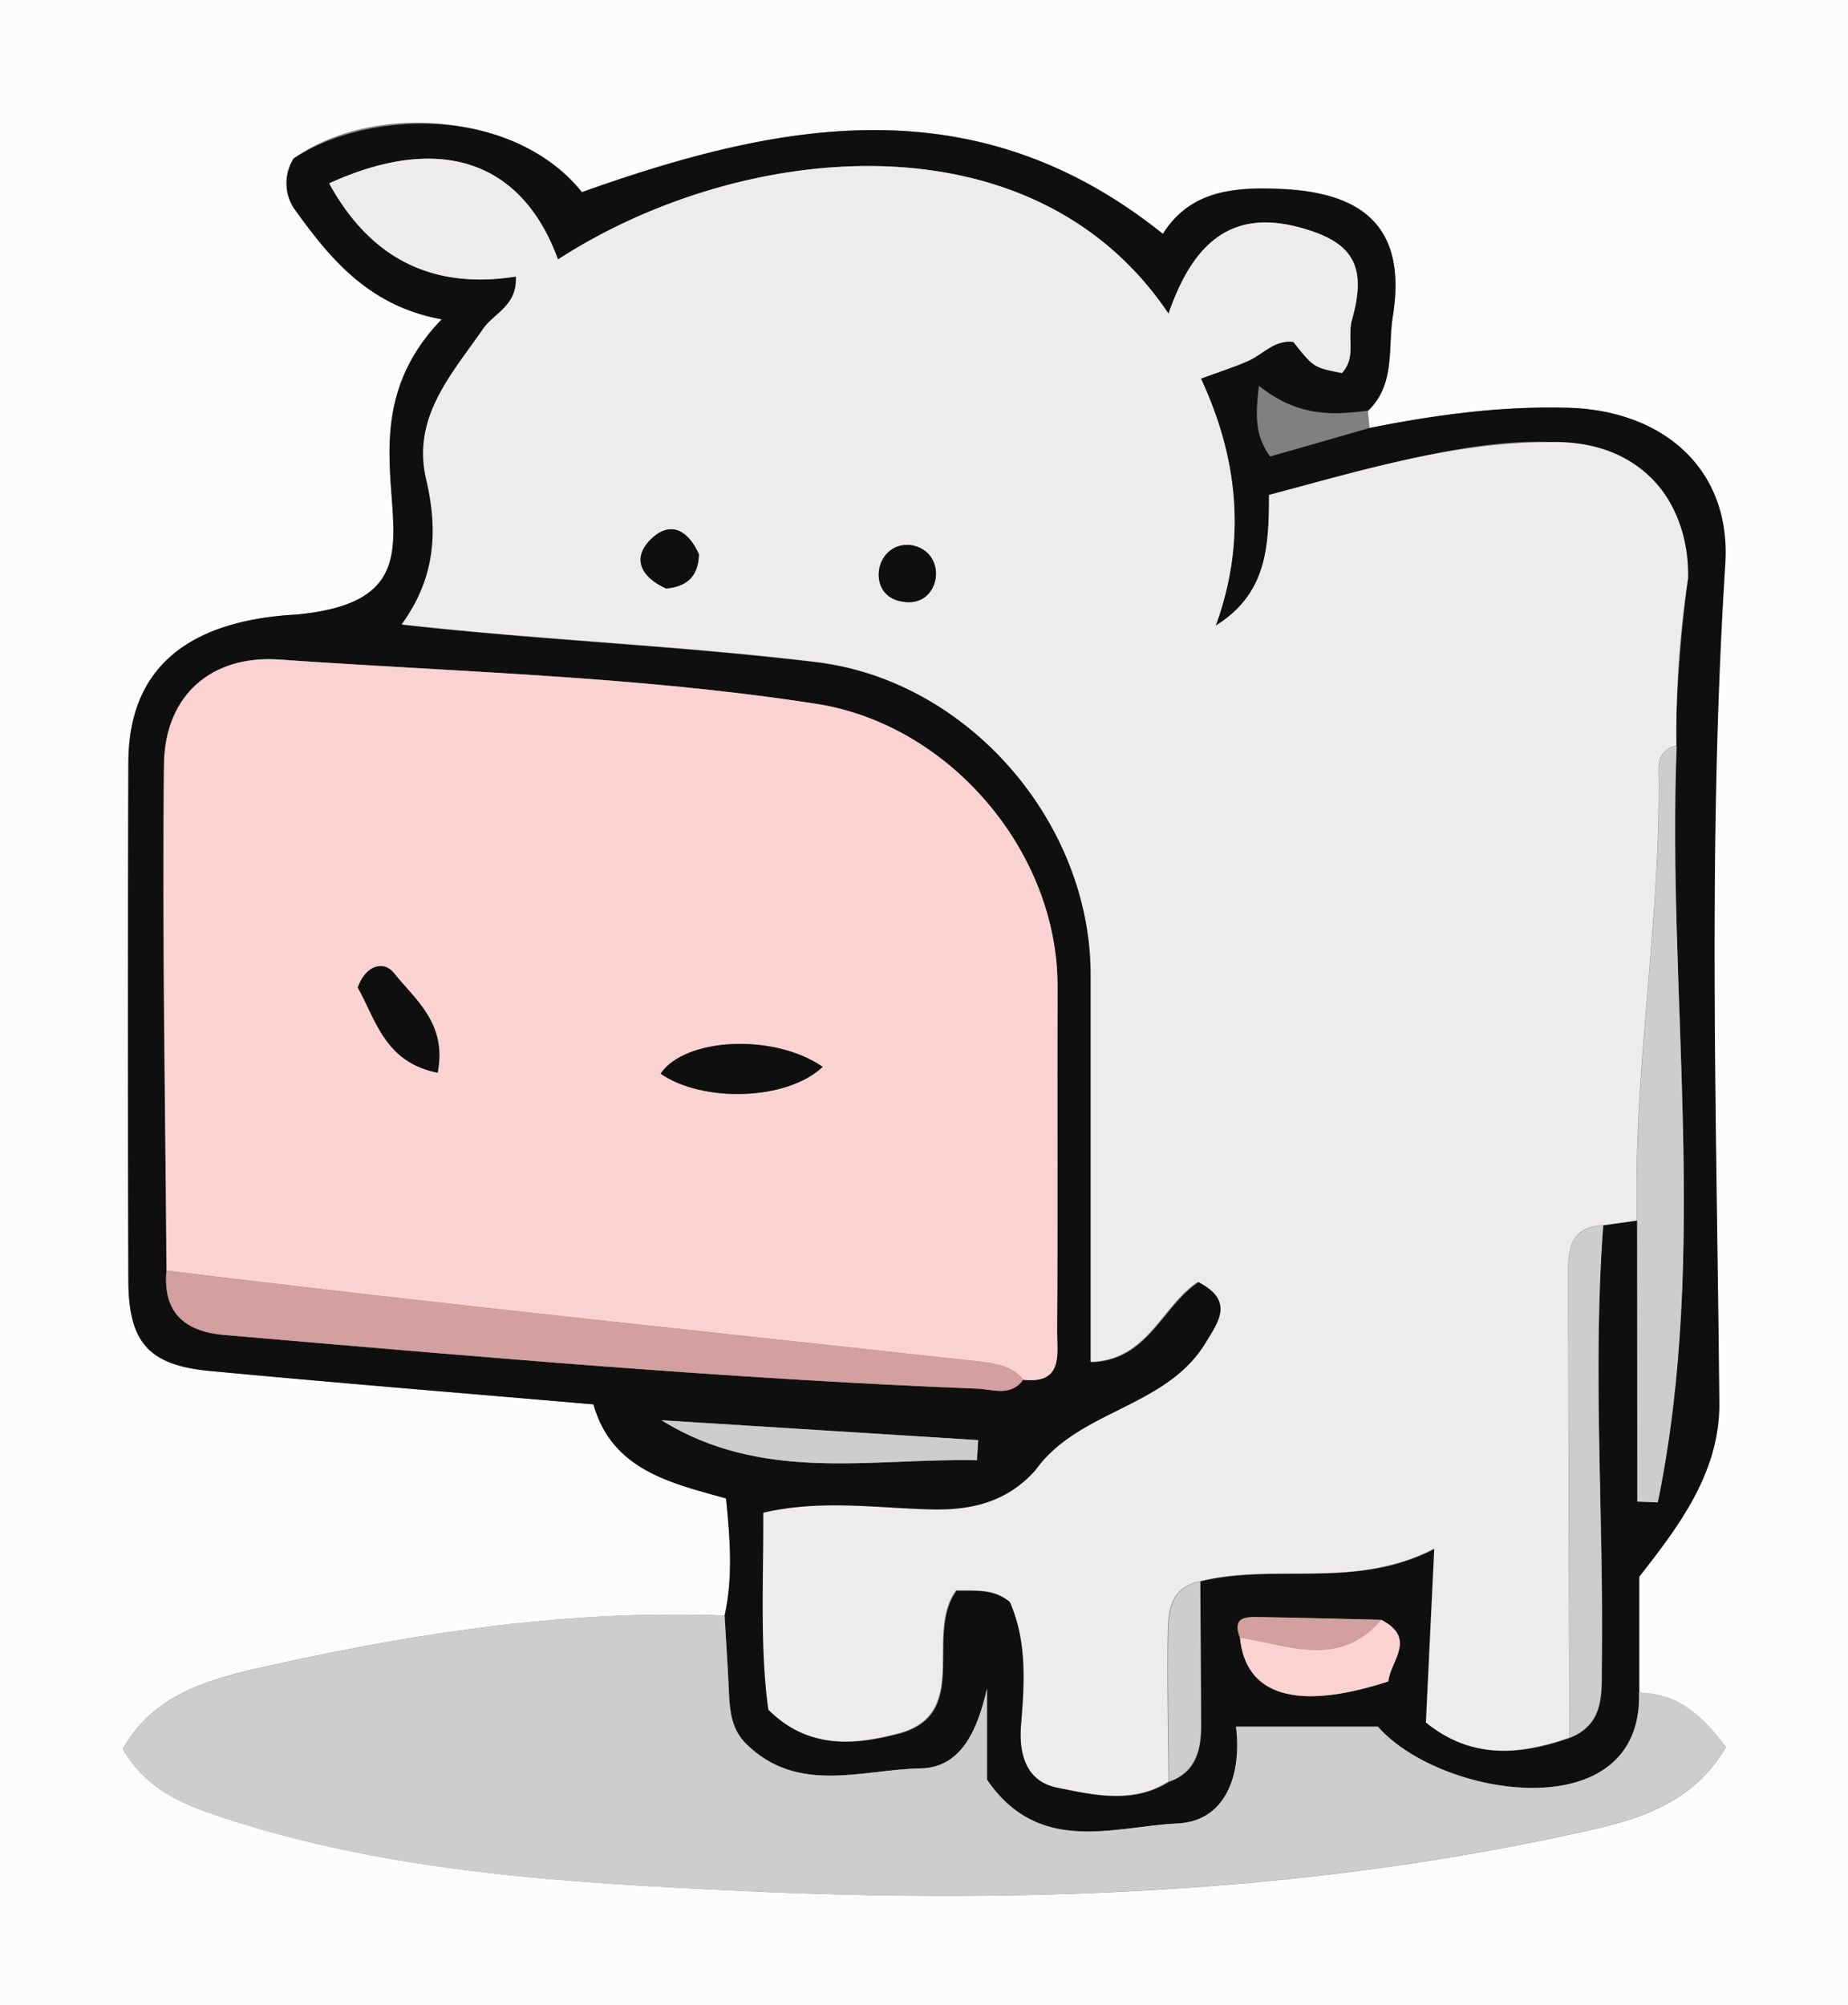 <svg xmlns="http://www.w3.org/2000/svg" viewBox="0 0 309.83 336.12"><rect x="0" y="0" width="309.83" height="336.12" fill="#808080" stroke="none"/><defs><style>.cls-1{fill:#fcfcfc;}.cls-2{fill:#0f0f0f;}.cls-3{fill:#cdcdcd;}.cls-4{fill:#edebeb;}.cls-5{fill:#fbd2d2;}.cls-6{fill:#d39f9f;}</style></defs><g id="Слой_2" data-name="Слой 2"><g id="Слой_1-2" data-name="Слой 1"><path class="cls-1" d="M0,336.12V0H309.83V336.12Zm121.47-65.3c-25.53-1-50.62,2.71-75.39,8.2-9.54,2.11-20,4.3-25.51,14.18,4.08,6.9,10.15,9.27,16.37,11.34C65.44,314,95.25,315.61,124.75,317c46.1,2.12,92.25.46,137.63-9.29,9.92-2.13,20.78-4.21,27-14.82-3.91-5.19-8-9.07-14.61-9.13V264.31c6.41-8.21,13.51-17.37,13.42-29.06-.4-46.9-2-93.79,1-140.7,1-15.75-10.21-25.73-26.29-26.19-11.25-.32-22.3,1.18-33.28,3.37l-.29-3C234,64.4,232.66,58.26,233.51,53c2.26-14.06-4-20.65-18.45-21.35-8-.4-15.52.2-20.09,7.52-31.39-25.15-64.06-18.85-97.41-7-9.73-12.59-34-15.68-48.4-5.59v8.14c6.09,8.53,12.62,16.54,24.89,18.76C52.61,75.62,81.56,99.9,49.85,103c-15.94.83-28.28,7.13-28.34,24.85q-.18,43.4,0,86.79c0,10.3,3.36,14.19,13.44,15.15,21.31,2,42.64,3.73,64.53,5.62,3.08,10.91,12.73,13.14,22.23,15.77C122.39,258,122.88,264.38,121.47,270.82Z"/><path class="cls-2" d="M229.69,71.73c11-2.19,22-3.69,33.28-3.37,16.08.46,27.31,10.44,26.29,26.19-3,46.91-1.43,93.8-1,140.7.09,11.69-7,20.85-13.42,29.06v19.42c.66,23-33.24,17.69-43.79,5.72h-23.8c1,8.11-1.75,15.85-9.81,16.22-10.62.49-23.2,5.44-31.94-7.33V283.05c-1.52,6.62-4.15,13.27-11.14,13.39-9.77.17-20.57,4.44-29.25-4.12-2.42-2.39-2.74-5.42-2.88-8.57-.19-4.32-.48-8.62-.73-12.93,1.41-6.44.92-12.87.23-19.63-9.5-2.63-19.15-4.86-22.23-15.77-21.89-1.89-43.22-3.6-64.53-5.62-10.08-1-13.41-4.85-13.44-15.15q-.12-43.4,0-86.79c0-17.71,12.4-24,28.34-24.85,31.71-3.11,2.76-27.38,24.2-49.47-12.27-2.22-18.8-10.23-24.89-18.76a7.73,7.73,0,0,1,0-8.14C60.39,18.92,85,16.9,97.56,32.23c33.35-11.9,66-18.2,97.41,7,4.57-7.32,12.06-7.92,20.09-7.52,14.45.7,20.71,7.29,18.45,21.35-.85,5.25.47,11.39-4.11,15.77-5.9.76-11.74,1.11-18.33-4.16-.65,5.3-.59,8.4,1.87,11.86ZM207.89,274.5c.92,9.73,9.51,12.39,24.87,7.36.33-3.4,4.86-7.22-1.2-10.33-6.8-.16-13.59-.34-20.39-.47C208.88,271,206.53,271,207.89,274.5Zm-36.35-43.21c6.73.73,5.63-4.34,5.66-8.06.13-19.29,0-38.58.07-57.87.06-22.56-18.06-43.91-40.44-47.38-29.81-4.63-60-5.31-90-7.42-11.41-.81-19.23,6-19.36,17.59-.32,28.27.22,56.56.42,84.84-.64,7.07,3.07,10.23,9.7,10.8,42,3.59,84,7.32,126.18,9C166.42,232.87,169.44,234.18,171.54,231.29Zm97.25-25.87,5.69-.8v47.07l3.43.12c10.35-51.16-1.83-103.5,5.1-154.82-.91-37.17-48.23-19.23-70.25-14,0,8.6-.31,16.57-8.94,21.91,5.24-14.36,3.7-28.16-2.48-41.41,3.39-1.28,5.75-2,8-3,2.47-1.14,4.4-3.55,7.5-3.15,3.41,4.29,3.41,4.29,8.14,5.21,2.46-2.6.84-6,1.69-8.94,2.64-9.23.07-13.15-9-15.52-11.9-3.12-17.94,3.52-21.76,14.51C173,18.42,123.84,23.83,93.55,43.5c-6.08-16.7-20-21.17-38.36-12.76C62,43.18,72.33,48.6,86.47,46.36c.28,4.88-3.68,6.13-5.5,8.78-5.26,7.64-11.91,14.76-9.44,25.2,2,8.44,1.7,16.48-4.08,24.4,23.47,2.63,46.12,3.48,69.42,6.29,25.56,3.06,46.09,26.91,46.09,52.44v64.9c9.61-.29,11.95-9.5,18-13.42,6.21,3.16,3.37,6.75,1.31,10.19-6.69,11-21.26,11.2-28.57,21.41-4.69,5.23-10.51,6.73-17.48,6.56-9.15-.22-18.42-1.69-28.14.55,0,11.45-.59,22.52.84,33,6.86,6.86,14.95,5.75,21.74,4,12.39-3.23,4.26-16.52,9.74-24,3.08.08,6.14-.39,9,1.93,3,6.66,2.46,13.81,1.88,20.91-.4,4.92,1,9.2,6,10.2,6.17,1.25,12.7,2.79,18.74-1,4.58-1.63,5.4-5.36,5.37-9.58q-.07-12-.14-24c12.68-3.13,26,1.43,39.32-5.48-.53,11.08-1,19.92-1.4,29.16,7.57,6.15,15.68,5.48,24.07,2.53,5.93-2.4,5.28-7.59,5.36-12.52C268.9,254.32,267,229.86,268.79,205.42Zm-105,39.36c.07-1.12.13-2.24.2-3.37l-53.09-3.33C127.88,248.61,146,244.42,163.79,244.78Z"/><path class="cls-3" d="M121.47,270.82c.25,4.31.54,8.61.73,12.93.14,3.15.46,6.18,2.88,8.57,8.68,8.56,19.48,4.29,29.25,4.12,7-.12,9.62-6.77,11.14-13.39v15.29c8.74,12.77,21.32,7.82,31.94,7.33,8.06-.37,10.81-8.11,9.81-16.22H231c10.55,12,44.45,17.29,43.79-5.72,6.6.06,10.7,3.94,14.61,9.13-6.26,10.61-17.12,12.69-27,14.82C217,317.43,170.85,319.09,124.75,317c-29.5-1.36-59.31-3-87.81-12.43-6.22-2.07-12.29-4.44-16.37-11.34,5.47-9.88,16-12.07,25.51-14.18C70.85,273.53,95.94,269.79,121.47,270.82Z"/><path class="cls-4" d="M281.07,125c-2.23.44-3,2-3,4,.43,25.28-4.29,50.31-3.63,75.59l-5.69.8c-5.8.28-5.85,4.46-5.84,8.65q.1,38.61.22,77.23c-8.39,2.95-16.5,3.62-24.07-2.53.44-9.24.87-18.08,1.4-29.16-13.3,6.91-26.64,2.35-39.32,5.48-5.26,1.16-5.31,5.45-5.37,9.43-.11,8,.08,16.08.14,24.13-6,3.8-12.57,2.26-18.74,1-4.92-1-6.35-5.28-6-10.2.58-7.1,1.08-14.25-1.88-20.91-2.83-2.32-5.89-1.85-9-1.93-5.48,7.45,2.65,20.74-9.74,24-6.79,1.77-14.88,2.88-21.74-4-1.43-10.43-.79-21.5-.84-33,9.72-2.24,19-.77,28.14-.55,7,.17,12.79-1.33,17.48-6.56,7.32-10.22,21.88-10.37,28.57-21.41,2.06-3.44,4.9-7-1.31-10.19-6.06,3.92-8.4,13.13-18,13.42v-64.9c0-25.53-20.53-49.38-46.09-52.44-23.31-2.81-45.94-3.66-69.42-6.29,5.78-7.92,6.08-16,4.08-24.4C69.06,69.9,75.71,62.78,81,55.14c1.82-2.65,5.78-3.9,5.5-8.78C72.33,48.6,62,43.18,55.19,30.74c18.4-8.41,32.28-3.94,38.36,12.76,30.29-19.66,79.4-25.08,102.36,9.07,3.82-11,9.86-17.63,21.76-14.51,9,2.37,11.61,6.29,9,15.52-.85,3,.77,6.34-1.69,8.94-4.73-.92-4.73-.92-8.14-5.21-3.1-.4-5,2-7.5,3.15-2.22,1-4.58,1.75-8,3,6.18,13.25,7.72,27.05,2.48,41.41,8.63-5.34,8.91-13.31,8.94-21.91,15.44-4.1,30.77-8.8,47-8.85C276.29,73.66,283.38,85.55,283,97A170.58,170.58,0,0,0,281.07,125ZM111.67,98.65c3.24-.28,5.41-1.8,5.51-5.71-1.82-4.12-4.93-5.84-8.31-2.27C106,93.75,107.58,96.8,111.67,98.65Zm40.87-7.3c-6-.41-7.32,8.62-1.28,9.49C157.81,102.11,159.24,92.25,152.54,91.35Z"/><path class="cls-5" d="M27.93,213c-.2-28.28-.74-56.57-.42-84.84.13-11.64,8-18.4,19.36-17.59,30,2.11,60.15,2.79,90,7.42,22.38,3.47,40.5,24.82,40.44,47.38-.06,19.29.06,38.58-.07,57.87,0,3.72,1.07,8.79-5.66,8.06-1.92-2.43-5-2.79-7.53-3.08C118.64,223.22,73.23,218.56,27.93,213Zm110-34.15c-8.26-5.72-23.17-4.86-27.18,1.14C117.77,184.88,131.88,184.55,137.93,178.84Zm-64.56,1c1.66-8.33-3.83-12.29-7.43-16.77-1.61-2-4.62-1.35-6,2.48C63,170.91,64.52,178.09,73.37,179.82Z"/><path class="cls-6" d="M27.93,213c45.3,5.57,90.71,10.23,136.08,15.22,2.53.29,5.61.65,7.53,3.08-2.1,2.89-5.12,1.58-7.73,1.48-42.15-1.66-84.16-5.39-126.18-9C31,223.22,27.29,220.06,27.93,213Z"/><path class="cls-3" d="M274.48,204.62c-.66-25.28,4.06-50.31,3.63-75.59,0-2,.73-3.6,3-4-1.62,42.25,5.44,84.89-3.16,126.82l-3.43-.12Z"/><path class="cls-3" d="M263.17,291.3q-.1-38.61-.22-77.23c0-4.19,0-8.37,5.84-8.65-1.84,24.44.11,48.9-.26,73.36C268.45,283.71,269.1,288.9,263.17,291.3Z"/><path class="cls-3" d="M163.79,244.78c-17.77-.36-35.91,3.83-52.89-6.7L164,241.41C163.92,242.54,163.86,243.66,163.79,244.78Z"/><path class="cls-5" d="M231.56,271.53c6.06,3.11,1.53,6.93,1.2,10.33-15.36,5-23.95,2.37-24.87-7.36C216.07,275.8,224.57,279.7,231.56,271.53Z"/><path class="cls-3" d="M196,298.65c-.06-8-.25-16.09-.14-24.13.06-4,.11-8.27,5.37-9.43q.07,12,.14,24C201.35,293.29,200.53,297,196,298.65Z"/><path class="cls-6" d="M231.56,271.53c-7,8.17-15.49,4.27-23.67,3-1.36-3.49,1-3.49,3.28-3.44C218,271.19,224.76,271.37,231.56,271.53Z"/><path class="cls-2" d="M111.67,98.65c-4.09-1.85-5.72-4.9-2.8-8,3.38-3.57,6.49-1.85,8.31,2.27C117.08,96.85,114.91,98.37,111.67,98.65Z"/><path class="cls-2" d="M152.54,91.35c6.7.9,5.27,10.76-1.28,9.49C145.22,100,146.49,90.94,152.54,91.35Z"/><path class="cls-2" d="M137.93,178.84c-6.05,5.71-20.16,6-27.18,1.14C114.76,174,129.67,173.12,137.93,178.84Z"/><path class="cls-2" d="M73.37,179.82C64.52,178.09,63,170.91,60,165.53c1.35-3.83,4.36-4.49,6-2.48C69.54,167.53,75,171.49,73.37,179.82Z"/></g></g></svg>